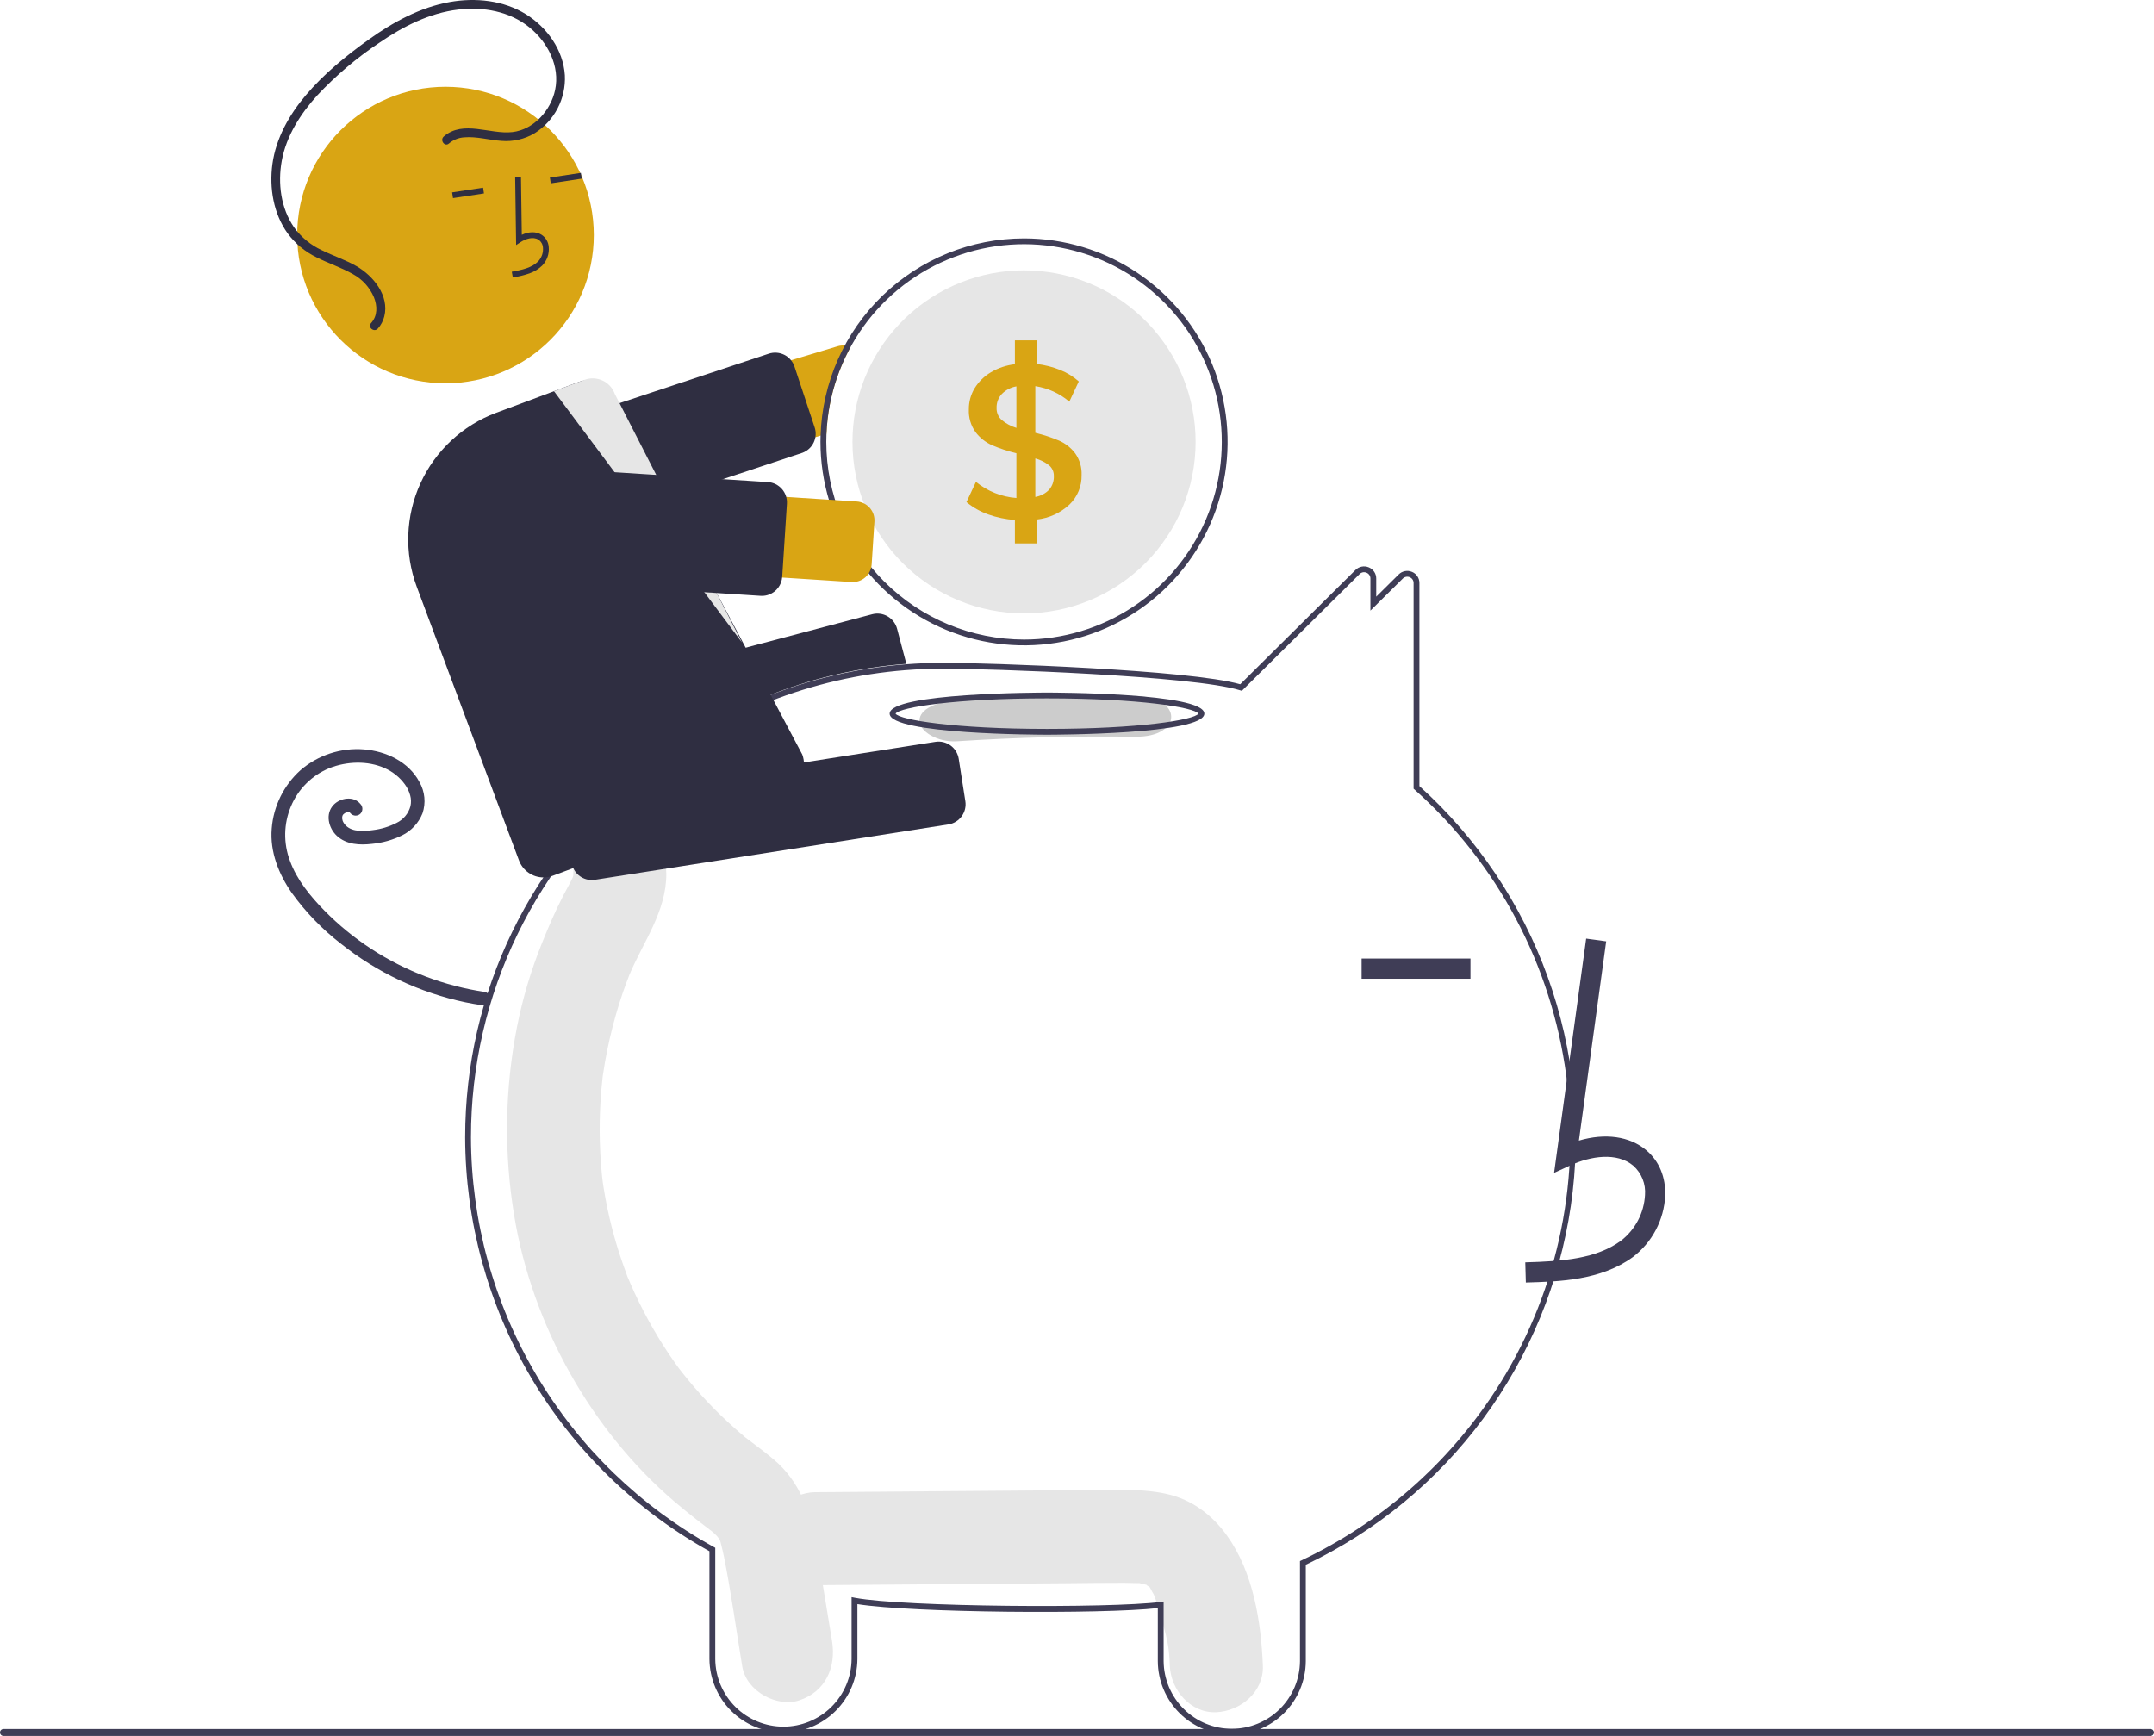 <svg width="134" height="108" viewBox="0 0 134 108" fill="none" xmlns="http://www.w3.org/2000/svg">
<g clip-path="url(#clip0)">
<path d="M76.337 95.545C75.411 94.248 74.156 93.299 72.579 92.944C71.204 92.634 69.791 92.687 68.393 92.698L50.719 92.834C49.205 92.846 47.754 94.157 47.824 95.728C47.894 97.285 49.096 98.634 50.719 98.621C55.896 98.581 61.073 98.541 66.251 98.501C67.471 98.492 68.692 98.47 69.913 98.474C70.187 98.475 70.46 98.489 70.734 98.493C70.8 98.493 70.848 98.493 70.882 98.491C70.89 98.494 70.898 98.496 70.909 98.499C71.052 98.538 71.198 98.566 71.342 98.603C71.291 98.604 71.435 98.694 71.507 98.724C71.517 98.744 71.538 98.778 71.573 98.832C71.623 98.924 71.768 99.204 71.774 99.195C71.993 99.748 72.174 100.316 72.314 100.894C72.651 102.168 72.725 102.435 72.773 103.631C72.835 105.141 74.061 106.596 75.668 106.524C77.184 106.456 78.628 105.251 78.563 103.631C78.452 100.901 77.973 97.834 76.337 95.545Z" fill="#E6E6E6"/>
<path d="M51.758 102.075C51.426 100.064 51.1 98.052 50.762 96.042C50.418 94.003 49.717 92.136 48.13 90.797C47.706 90.44 47.266 90.106 46.824 89.773C46.669 89.656 46.514 89.539 46.36 89.42C46.351 89.412 46.345 89.408 46.337 89.402C46.321 89.387 46.3 89.37 46.273 89.347C45.612 88.787 44.972 88.203 44.364 87.581C43.823 87.029 43.306 86.454 42.812 85.855C42.689 85.706 42.567 85.555 42.447 85.402C42.426 85.376 42.315 85.232 42.242 85.138C42.173 85.045 42.049 84.875 42.028 84.845C41.888 84.647 41.75 84.447 41.614 84.245C40.692 82.864 39.894 81.404 39.229 79.883C39.163 79.733 39.098 79.581 39.035 79.428C39.018 79.382 38.997 79.322 38.968 79.242C38.834 78.873 38.7 78.505 38.577 78.132C38.317 77.34 38.093 76.536 37.905 75.72C37.812 75.318 37.729 74.913 37.655 74.506C37.617 74.297 37.581 74.087 37.548 73.877C37.542 73.842 37.51 73.615 37.49 73.487C37.476 73.359 37.45 73.131 37.446 73.096C37.425 72.884 37.406 72.672 37.39 72.46C37.353 71.982 37.328 71.504 37.315 71.025C37.293 70.174 37.308 69.322 37.361 68.471C37.391 67.993 37.434 67.516 37.486 67.04C37.489 67.01 37.492 66.987 37.494 66.966C37.497 66.945 37.501 66.921 37.505 66.891C37.544 66.627 37.585 66.365 37.631 66.103C37.805 65.108 38.031 64.123 38.308 63.152C38.439 62.693 38.581 62.238 38.735 61.786C38.804 61.585 38.874 61.386 38.947 61.187C38.943 61.2 39.161 60.641 39.164 60.623C40.032 58.574 41.45 56.706 41.452 54.378C41.454 52.803 40.12 51.293 38.558 51.366C37.779 51.395 37.042 51.726 36.502 52.288C35.962 52.849 35.661 53.599 35.663 54.378C35.663 54.414 35.663 54.444 35.663 54.473C35.648 54.522 35.636 54.563 35.625 54.599C35.456 54.967 35.249 55.316 35.063 55.674C34.554 56.655 34.12 57.668 33.708 58.696C33.033 60.37 32.517 62.103 32.165 63.874C31.401 67.752 31.342 71.737 31.99 75.636C33.112 82.475 36.814 89.021 41.959 93.421C42.406 93.803 42.863 94.172 43.325 94.534C43.516 94.683 43.709 94.83 43.902 94.976C43.994 95.045 44.373 95.344 44.206 95.199C44.565 95.505 44.716 95.659 44.808 95.884C44.821 95.936 44.839 96.007 44.864 96.103C44.929 96.357 44.991 96.611 45.042 96.869C45.49 99.121 45.801 101.41 46.175 103.676C46.432 105.234 48.35 106.247 49.736 105.781C51.349 105.237 52.033 103.743 51.758 102.075Z" fill="#E6E6E6"/>
<path d="M76.63 107.915C75.415 107.919 74.247 107.44 73.384 106.584C72.522 105.727 72.034 104.564 72.028 103.349V100.048C68.571 100.435 56.732 100.345 53.339 99.8V103.217C53.33 104.431 52.841 105.593 51.979 106.448C51.117 107.303 49.951 107.783 48.736 107.783C47.522 107.783 46.356 107.303 45.494 106.448C44.632 105.593 44.143 104.431 44.134 103.217V96.509C39.538 93.957 35.706 90.224 33.035 85.698C30.364 81.171 28.949 76.013 28.937 70.758C28.937 61.746 33.023 53.339 40.146 47.693C44.778 44.01 50.406 41.794 56.306 41.332C57.107 41.269 57.913 41.237 58.701 41.237C61.479 41.237 74.01 41.666 77.154 42.571L84.324 35.459C84.429 35.353 84.564 35.281 84.71 35.252C84.857 35.222 85.009 35.238 85.147 35.295C85.286 35.35 85.405 35.446 85.488 35.571C85.572 35.695 85.616 35.841 85.615 35.991V37.121L87.01 35.739C87.116 35.633 87.25 35.561 87.397 35.532C87.543 35.502 87.695 35.518 87.833 35.575C87.972 35.63 88.091 35.727 88.175 35.851C88.258 35.975 88.302 36.121 88.301 36.271V48.906C91.898 52.148 94.64 56.227 96.284 60.782C97.927 65.337 98.421 70.226 97.722 75.017C97.023 79.808 95.152 84.353 92.276 88.249C89.4 92.144 85.607 95.27 81.233 97.35V103.349C81.227 104.564 80.739 105.727 79.876 106.584C79.013 107.44 77.846 107.919 76.63 107.915V107.915ZM72.389 99.638V103.349C72.399 104.467 72.849 105.537 73.644 106.324C74.438 107.112 75.511 107.554 76.63 107.554C77.749 107.554 78.822 107.112 79.617 106.324C80.411 105.537 80.862 104.467 80.871 103.349V97.122L80.974 97.073C85.882 94.745 90.048 91.103 93.011 86.55C96.785 80.742 98.355 73.774 97.436 66.909C96.517 60.043 93.169 53.733 87.999 49.121L87.939 49.068V36.271C87.941 36.193 87.918 36.117 87.875 36.053C87.831 35.988 87.769 35.938 87.697 35.91C87.624 35.879 87.545 35.871 87.468 35.886C87.391 35.902 87.32 35.94 87.266 35.996L85.253 37.989V35.991C85.254 35.913 85.231 35.837 85.188 35.772C85.144 35.708 85.082 35.658 85.01 35.63C84.938 35.599 84.858 35.591 84.781 35.606C84.704 35.622 84.633 35.66 84.578 35.716L77.255 42.98L77.151 42.947C74.229 42.033 61.5 41.599 58.701 41.599C57.922 41.599 57.126 41.63 56.335 41.693C50.506 42.149 44.947 44.338 40.371 47.976C33.335 53.553 29.299 61.857 29.299 70.758C29.311 75.967 30.718 81.078 33.374 85.56C36.03 90.042 39.838 93.731 44.403 96.244L44.496 96.296V103.217C44.505 104.335 44.956 105.404 45.75 106.192C46.545 106.979 47.618 107.421 48.736 107.421C49.855 107.421 50.928 106.979 51.723 106.192C52.517 105.404 52.968 104.335 52.977 103.217V99.367L53.192 99.408C56.241 99.981 69.082 100.072 72.185 99.665L72.389 99.638Z" fill="#3F3D56"/>
<path d="M52.103 21.543L32.069 27.561C31.431 27.753 30.897 28.191 30.582 28.777C30.267 29.363 30.197 30.05 30.389 30.687C30.581 31.325 31.017 31.86 31.603 32.175C32.189 32.491 32.877 32.561 33.514 32.37L51.047 27.102L51.414 26.992C51.488 25.1 52.002 23.251 52.914 21.591C52.799 21.54 52.677 21.508 52.552 21.497C52.401 21.483 52.248 21.498 52.103 21.543Z" fill="#D9A514"/>
<path d="M33.168 33.653C32.902 33.653 32.643 33.569 32.427 33.413C32.212 33.257 32.051 33.037 31.967 32.785L30.714 29.006C30.662 28.848 30.641 28.682 30.653 28.516C30.665 28.35 30.71 28.188 30.785 28.04C30.859 27.891 30.962 27.759 31.088 27.65C31.214 27.541 31.36 27.458 31.518 27.406L47.824 22.004C47.982 21.952 48.149 21.931 48.315 21.943C48.48 21.955 48.642 22 48.791 22.074C48.94 22.149 49.072 22.252 49.181 22.378C49.289 22.504 49.372 22.649 49.425 22.807L50.678 26.586C50.782 26.897 50.761 27.236 50.619 27.532C50.478 27.828 50.226 28.057 49.919 28.171C49.904 28.176 49.889 28.181 49.873 28.186L33.567 33.588C33.439 33.631 33.304 33.653 33.168 33.653Z" fill="#2F2E41"/>
<path d="M63.706 14.831C60.414 14.832 57.253 16.114 54.89 18.404C52.528 20.694 51.149 23.814 51.047 27.102C51.043 27.23 51.041 27.361 51.041 27.491C51.041 29.995 51.784 32.442 53.176 34.524C54.567 36.606 56.545 38.229 58.859 39.187C61.173 40.145 63.72 40.396 66.176 39.907C68.633 39.419 70.889 38.213 72.66 36.443C74.431 34.672 75.638 32.416 76.126 29.961C76.615 27.505 76.364 24.959 75.406 22.646C74.447 20.333 72.824 18.356 70.741 16.965C68.659 15.574 66.21 14.831 63.706 14.831V14.831ZM63.706 39.789C60.444 39.785 57.317 38.489 55.01 36.183C52.704 33.877 51.407 30.751 51.403 27.491C51.403 27.323 51.407 27.156 51.414 26.992C51.512 24.583 52.316 22.256 53.727 20.3C55.137 18.344 57.091 16.846 59.347 15.992C61.602 15.137 64.059 14.964 66.412 15.495C68.764 16.025 70.909 17.235 72.58 18.974C74.25 20.713 75.372 22.905 75.807 25.276C76.241 27.648 75.969 30.095 75.023 32.313C74.077 34.531 72.5 36.422 70.488 37.751C68.476 39.08 66.117 39.789 63.706 39.789V39.789Z" fill="#3F3D56"/>
<path d="M74.379 27.491C74.379 30.321 73.255 33.035 71.253 35.036C69.251 37.037 66.536 38.161 63.706 38.161C60.875 38.161 58.16 37.037 56.158 35.036C54.156 33.035 53.032 30.321 53.032 27.491C53.032 27.153 53.048 26.82 53.078 26.491C53.336 23.759 54.635 21.232 56.708 19.434C58.78 17.635 61.465 16.704 64.206 16.832C66.948 16.961 69.534 18.14 71.428 20.125C73.323 22.11 74.379 24.747 74.379 27.491V27.491Z" fill="#E6E6E6"/>
<path d="M66.884 28.2C66.625 27.86 66.285 27.59 65.895 27.417C65.413 27.214 64.916 27.05 64.407 26.928V24.024C65.189 24.142 65.921 24.476 66.522 24.988L67.112 23.731C66.773 23.429 66.383 23.188 65.962 23.02C65.494 22.831 65.003 22.705 64.501 22.646V21.174H63.136V22.66C62.608 22.72 62.099 22.89 61.643 23.161C61.231 23.405 60.884 23.745 60.632 24.152C60.391 24.55 60.266 25.006 60.272 25.471C60.248 25.974 60.394 26.471 60.686 26.881C60.955 27.237 61.31 27.518 61.717 27.699C62.206 27.908 62.712 28.075 63.23 28.2V30.983C62.308 30.913 61.43 30.563 60.713 29.979L60.123 31.238C60.524 31.569 60.98 31.827 61.469 32.001C62.006 32.193 62.567 32.31 63.136 32.349V33.808H64.501V32.321C65.26 32.239 65.972 31.912 66.53 31.392C66.775 31.156 66.969 30.872 67.1 30.558C67.23 30.243 67.293 29.905 67.286 29.565C67.308 29.078 67.167 28.597 66.884 28.2V28.2ZM63.23 26.621C62.897 26.52 62.588 26.354 62.32 26.133C62.214 26.038 62.13 25.921 62.074 25.791C62.018 25.66 61.992 25.519 61.998 25.377C61.988 25.055 62.106 24.742 62.327 24.507C62.572 24.26 62.887 24.096 63.23 24.038V26.621ZM65.265 30.469C65.034 30.706 64.734 30.863 64.407 30.916V28.522C64.719 28.605 65.011 28.751 65.265 28.95C65.361 29.032 65.438 29.135 65.489 29.251C65.54 29.367 65.564 29.493 65.56 29.619C65.573 29.93 65.467 30.233 65.265 30.469V30.469Z" fill="#D9A514"/>
<path d="M33.749 48.969C33.47 48.969 33.198 48.876 32.976 48.706C32.755 48.535 32.596 48.296 32.524 48.026L31.841 45.445C31.756 45.121 31.803 44.776 31.972 44.486C32.14 44.196 32.417 43.985 32.742 43.899L54.26 38.215C54.585 38.13 54.93 38.177 55.219 38.346C55.509 38.515 55.721 38.792 55.807 39.116L56.385 41.303L56.276 41.311C50.758 41.74 45.477 43.74 41.06 47.075L41.029 47.09L34.071 48.928C33.966 48.956 33.858 48.969 33.749 48.969V48.969Z" fill="#2F2E41"/>
<path d="M30.185 61.717C27.661 61.344 25.247 60.432 23.108 59.042C22.048 58.354 21.066 57.551 20.181 56.65C19.308 55.759 18.472 54.747 18.04 53.561C17.624 52.463 17.645 51.248 18.1 50.166C18.548 49.091 19.405 48.237 20.482 47.792C21.566 47.361 22.875 47.314 23.93 47.787C24.432 48.008 24.867 48.358 25.19 48.801C25.34 49.006 25.451 49.236 25.517 49.481C25.579 49.703 25.584 49.936 25.533 50.161C25.472 50.385 25.363 50.593 25.214 50.772C25.065 50.95 24.879 51.095 24.67 51.196C24.209 51.432 23.709 51.584 23.195 51.645C22.677 51.716 21.934 51.78 21.518 51.365C21.433 51.283 21.365 51.183 21.32 51.074C21.289 50.989 21.279 50.899 21.289 50.81C21.283 50.849 21.314 50.724 21.313 50.729C21.306 50.748 21.278 50.793 21.318 50.724C21.331 50.701 21.345 50.679 21.36 50.658C21.346 50.676 21.316 50.706 21.37 50.655C21.415 50.606 21.472 50.571 21.536 50.553C21.561 50.545 21.586 50.539 21.611 50.533C21.675 50.515 21.548 50.533 21.613 50.531C21.638 50.531 21.664 50.531 21.689 50.53C21.753 50.527 21.625 50.513 21.687 50.528C21.711 50.534 21.734 50.54 21.758 50.547C21.809 50.563 21.722 50.51 21.756 50.55C21.797 50.597 21.714 50.504 21.76 50.55C21.783 50.572 21.804 50.596 21.825 50.621C21.904 50.7 22.012 50.744 22.124 50.744C22.237 50.744 22.344 50.7 22.424 50.621C22.501 50.54 22.544 50.433 22.544 50.321C22.544 50.21 22.501 50.102 22.424 50.022C22.006 49.503 21.18 49.631 20.757 50.069C20.218 50.628 20.431 51.513 20.956 52.001C21.55 52.552 22.391 52.59 23.156 52.498C23.801 52.436 24.431 52.258 25.013 51.973C25.592 51.689 26.045 51.2 26.284 50.601C26.392 50.281 26.431 49.942 26.398 49.606C26.365 49.271 26.261 48.946 26.093 48.653C25.418 47.385 24.021 46.735 22.64 46.623C21.929 46.567 21.215 46.653 20.537 46.875C19.859 47.097 19.233 47.452 18.693 47.918C17.653 48.854 17.012 50.154 16.904 51.549C16.784 52.995 17.345 54.399 18.163 55.566C19.02 56.752 20.042 57.809 21.199 58.705C23.46 60.509 26.113 61.76 28.944 62.356C29.281 62.425 29.619 62.485 29.96 62.535C30.068 62.561 30.183 62.545 30.279 62.49C30.376 62.435 30.449 62.345 30.482 62.239C30.511 62.13 30.496 62.015 30.441 61.917C30.385 61.819 30.293 61.748 30.185 61.717L30.185 61.717Z" fill="#3F3D56"/>
<path d="M70.599 43.293C66.901 43.24 63.215 43.334 59.539 43.574C58.283 43.656 57.197 44.1 57.197 44.846C57.197 45.469 58.275 46.2 59.539 46.117C63.213 45.878 66.899 45.784 70.599 45.836C73.616 45.879 73.614 43.335 70.599 43.293Z" fill="#CCCCCC"/>
<path d="M65.133 45.71C64.734 45.71 55.345 45.695 55.345 44.399C55.345 43.102 64.734 43.087 65.133 43.087C65.533 43.087 74.922 43.102 74.922 44.399C74.922 45.695 65.533 45.71 65.133 45.71ZM55.712 44.399C55.969 44.792 59.42 45.348 65.133 45.348C70.847 45.348 74.298 44.792 74.555 44.399C74.298 44.006 70.847 43.449 65.133 43.449C59.42 43.449 55.969 44.006 55.712 44.399V44.399Z" fill="#3F3D56"/>
<path d="M94.922 79.792C97 79.734 99.587 79.662 101.58 78.207C102.173 77.755 102.661 77.18 103.008 76.521C103.356 75.862 103.555 75.134 103.592 74.39C103.632 73.241 103.217 72.238 102.422 71.566C101.381 70.687 99.861 70.481 98.223 70.962L99.92 58.565L98.675 58.394L96.68 72.969L97.72 72.491C98.926 71.938 100.582 71.657 101.61 72.526C101.863 72.753 102.06 73.036 102.185 73.351C102.311 73.667 102.362 74.007 102.335 74.346C102.305 74.9 102.155 75.441 101.897 75.932C101.638 76.423 101.277 76.852 100.838 77.192C99.287 78.324 97.225 78.47 94.887 78.535L94.922 79.792Z" fill="#3F3D56"/>
<path d="M91.477 59.634H84.705V60.891H91.477V59.634Z" fill="#3F3D56"/>
<path d="M36.814 54.751C36.512 54.75 36.221 54.641 35.992 54.445C35.763 54.249 35.612 53.978 35.565 53.68L35.151 51.043C35.1 50.712 35.182 50.373 35.38 50.102C35.577 49.831 35.875 49.649 36.206 49.597L58.193 46.153C58.525 46.101 58.864 46.183 59.135 46.381C59.407 46.579 59.588 46.876 59.641 47.207L60.054 49.845C60.106 50.176 60.023 50.515 59.826 50.786C59.628 51.057 59.331 51.239 58.999 51.291L37.012 54.735C36.946 54.745 36.88 54.751 36.814 54.751Z" fill="#2F2E41"/>
<path d="M27.714 23.846C32.81 23.846 36.941 19.717 36.941 14.623C36.941 9.529 32.81 5.399 27.714 5.399C22.619 5.399 18.488 9.529 18.488 14.623C18.488 19.717 22.619 23.846 27.714 23.846Z" fill="#D9A514"/>
<path d="M32.938 17.009C33.233 16.906 33.503 16.741 33.728 16.525C33.878 16.371 33.992 16.187 34.062 15.984C34.133 15.782 34.158 15.566 34.136 15.353C34.124 15.201 34.076 15.054 33.997 14.923C33.919 14.792 33.811 14.682 33.682 14.6C33.348 14.394 32.907 14.402 32.461 14.609L32.41 11.008L32.048 11.013L32.108 15.246L32.384 15.065C32.703 14.856 33.162 14.705 33.492 14.908C33.574 14.961 33.642 15.033 33.691 15.118C33.741 15.202 33.77 15.297 33.777 15.394C33.792 15.553 33.773 15.713 33.721 15.864C33.668 16.015 33.584 16.153 33.474 16.268C33.081 16.657 32.501 16.788 31.838 16.907L31.902 17.263C32.255 17.209 32.601 17.125 32.938 17.009V17.009Z" fill="#2F2E41"/>
<path d="M36.136 10.755L34.209 11.047L34.263 11.405L36.19 11.113L36.136 10.755Z" fill="#2F2E41"/>
<path d="M30.054 11.676L28.127 11.968L28.181 12.325L30.108 12.034L30.054 11.676Z" fill="#2F2E41"/>
<path d="M33.812 54.589C33.48 54.589 33.156 54.487 32.884 54.298C32.611 54.109 32.403 53.841 32.286 53.53L25.924 36.5C25.147 34.411 25.23 32.099 26.155 30.072C27.081 28.044 28.773 26.466 30.86 25.684L36.033 23.754C36.233 23.678 36.446 23.644 36.66 23.651C36.873 23.658 37.083 23.708 37.278 23.797C37.471 23.883 37.646 24.008 37.791 24.163C37.937 24.317 38.049 24.5 38.123 24.698L49.908 46.94C49.984 47.141 50.02 47.355 50.014 47.569C50.007 47.784 49.959 47.995 49.87 48.191C49.782 48.386 49.656 48.562 49.499 48.709C49.342 48.856 49.158 48.97 48.957 49.045L34.381 54.486C34.199 54.554 34.006 54.589 33.812 54.589Z" fill="#2F2E41"/>
<path d="M34.464 24.339L46.156 39.97L38.244 24.503C38.179 24.323 38.079 24.157 37.949 24.015C37.82 23.874 37.664 23.759 37.49 23.678C37.316 23.596 37.128 23.55 36.936 23.541C36.744 23.532 36.553 23.562 36.372 23.627L34.464 24.339Z" fill="#E6E6E6"/>
<path d="M52.977 36.21L32.1 34.865C31.771 34.844 31.45 34.758 31.154 34.613C30.858 34.468 30.593 34.265 30.376 34.018C30.158 33.77 29.991 33.482 29.885 33.17C29.779 32.858 29.735 32.528 29.756 32.199C29.777 31.87 29.863 31.549 30.009 31.253C30.154 30.957 30.356 30.693 30.604 30.475C30.852 30.258 31.14 30.091 31.452 29.984C31.764 29.878 32.094 29.834 32.423 29.855L53.3 31.2C53.454 31.21 53.605 31.25 53.743 31.318C53.882 31.386 54.006 31.481 54.108 31.597C54.21 31.713 54.288 31.848 54.338 31.994C54.387 32.14 54.408 32.294 54.398 32.448L54.226 35.112C54.206 35.423 54.063 35.714 53.829 35.919C53.595 36.125 53.288 36.23 52.977 36.21Z" fill="#D9A514"/>
<path d="M47.399 37.071C47.371 37.071 47.343 37.071 47.316 37.069H47.316L30.173 35.965C30.007 35.954 29.845 35.911 29.695 35.838C29.546 35.764 29.413 35.662 29.303 35.538C29.193 35.413 29.109 35.267 29.055 35.11C29.002 34.953 28.98 34.786 28.99 34.62L29.284 30.07C29.294 29.904 29.337 29.742 29.411 29.593C29.484 29.444 29.586 29.311 29.711 29.201C29.836 29.091 29.982 29.007 30.139 28.953C30.296 28.9 30.463 28.878 30.629 28.889L47.772 29.992C48.107 30.014 48.419 30.168 48.641 30.42C48.863 30.672 48.975 31.002 48.954 31.337L48.661 35.887C48.645 36.131 48.559 36.365 48.413 36.561C48.267 36.757 48.068 36.907 47.839 36.992C47.698 37.045 47.549 37.072 47.399 37.071V37.071Z" fill="#2F2E41"/>
<path d="M27.609 8.489C28.822 7.446 30.489 8.379 31.881 8.216C33.213 8.059 34.265 6.865 34.533 5.597C34.847 4.117 34.078 2.634 32.945 1.711C31.705 0.7 30.059 0.41 28.5 0.597C26.713 0.811 25.079 1.644 23.612 2.651C22.197 3.593 20.895 4.696 19.733 5.937C18.693 7.086 17.811 8.455 17.53 10.001C17.274 11.406 17.469 12.962 18.3 14.152C18.741 14.762 19.331 15.248 20.014 15.564C20.726 15.914 21.486 16.164 22.176 16.559C23.22 17.157 24.234 18.396 23.907 19.686C23.837 19.968 23.699 20.228 23.505 20.444C23.271 20.703 22.85 20.36 23.084 20.101C23.495 19.644 23.479 19.036 23.26 18.491C22.999 17.877 22.538 17.37 21.951 17.052C21.229 16.64 20.431 16.385 19.691 16.009C18.982 15.665 18.367 15.156 17.898 14.523C17.011 13.292 16.746 11.69 16.947 10.208C17.165 8.604 17.989 7.147 19.023 5.925C20.147 4.596 21.529 3.471 22.94 2.46C24.454 1.376 26.127 0.459 27.978 0.127C29.583 -0.16 31.323 0.017 32.726 0.891C34.036 1.707 35.04 3.111 35.14 4.679C35.176 5.393 35.021 6.103 34.691 6.737C34.361 7.371 33.868 7.906 33.263 8.286C32.642 8.657 31.92 8.824 31.199 8.764C30.428 8.714 29.656 8.478 28.88 8.544C28.529 8.565 28.194 8.7 27.927 8.929C27.662 9.157 27.346 8.715 27.609 8.489V8.489Z" fill="#2F2E41"/>
<path d="M133.785 108H0.215C0.158 108 0.104 107.977 0.064 107.937C0.023 107.896 0.001 107.842 0.001 107.785C0.001 107.728 0.023 107.673 0.064 107.633C0.104 107.592 0.158 107.57 0.215 107.569H133.785C133.842 107.569 133.897 107.592 133.937 107.632C133.977 107.673 134 107.728 134 107.785C134 107.842 133.977 107.897 133.937 107.937C133.897 107.977 133.842 108 133.785 108V108Z" fill="#3F3D56"/>
</g>
<defs>
<clipPath id="clip0">
<rect width="134" height="108" fill="white"/>
</clipPath>
</defs>
</svg>
